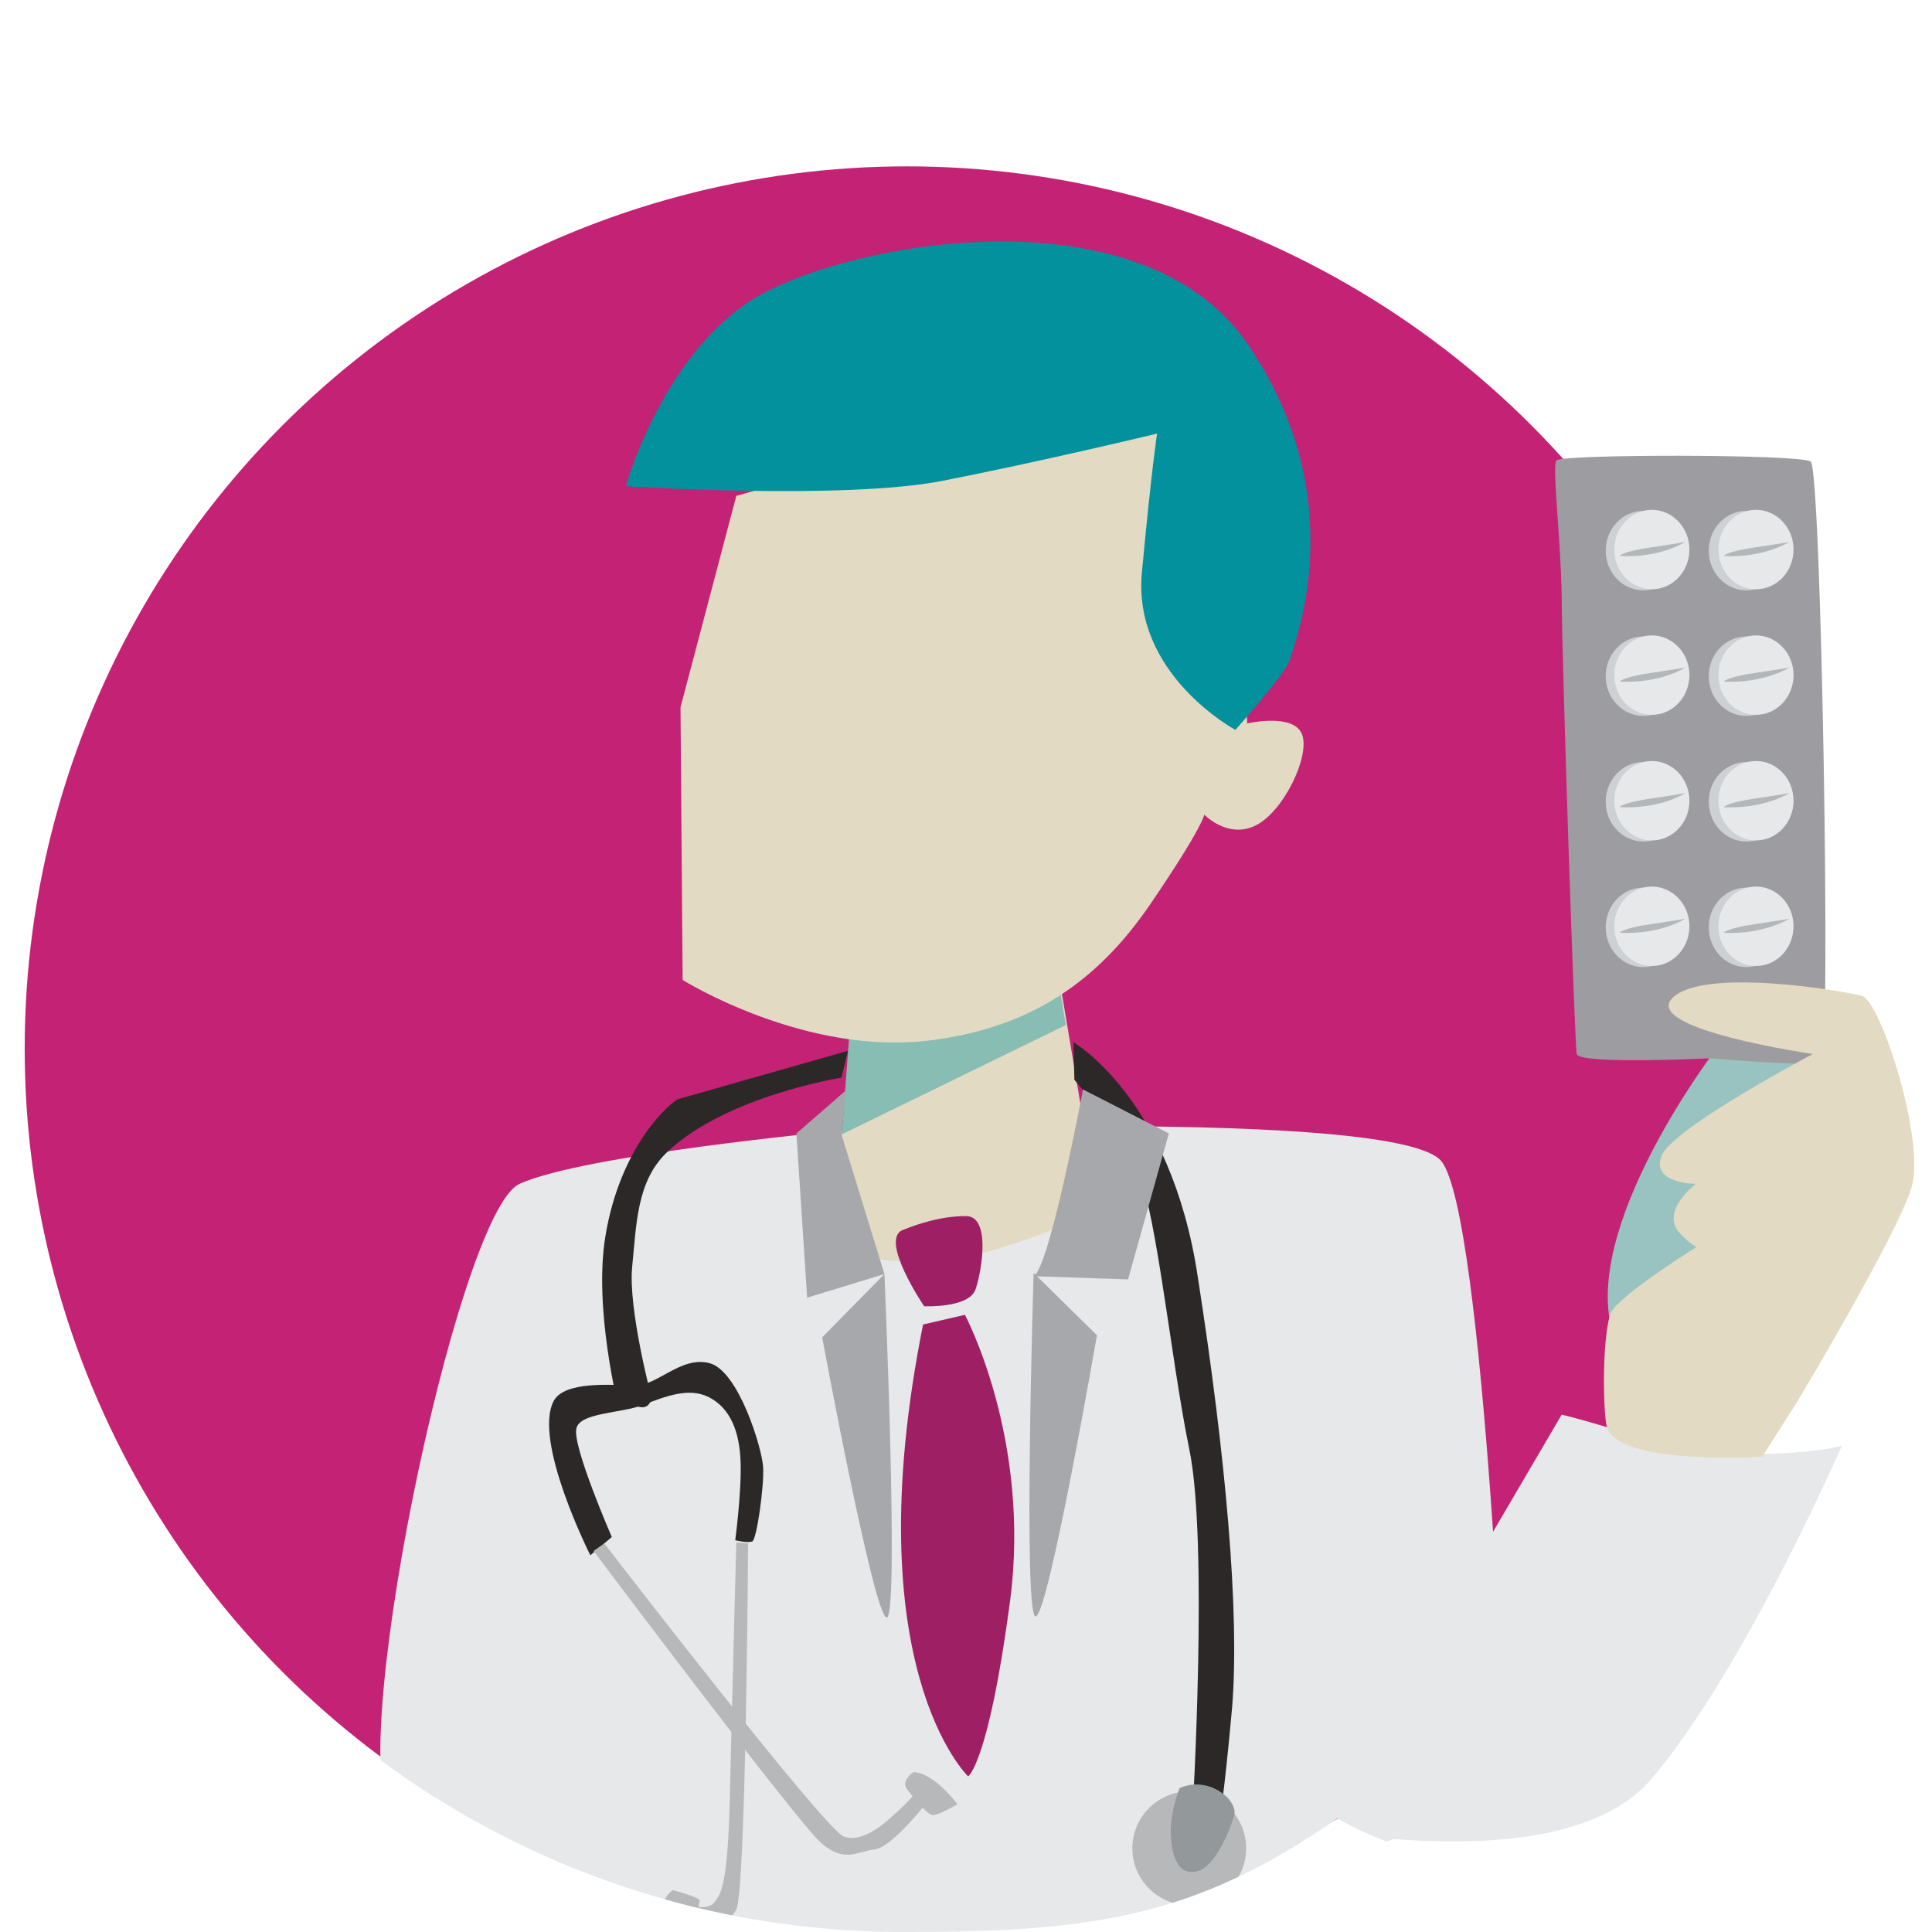 <?xml version="1.0" encoding="utf-8"?>
<!-- Generator: Adobe Illustrator 19.1.0, SVG Export Plug-In . SVG Version: 6.00 Build 0)  -->
<svg version="1.1" id="Capa_1" xmlns="http://www.w3.org/2000/svg" xmlns:xlink="http://www.w3.org/1999/xlink" x="0px" y="0px"
	 viewBox="1201.3 331.2 180 180" style="enable-background:new 1201.3 331.2 180 180;" xml:space="preserve">
<style type="text/css">
	.st0{display:none;}
	.st1{display:inline;}
	.st2{fill:#C52375;}
	.st3{clip-path:url(#SVGID_2_);fill:#E6E8EA;}
	.st4{clip-path:url(#SVGID_4_);fill:#E3DBC3;}
	.st5{opacity:0.4;clip-path:url(#SVGID_6_);fill:#02929E;enable-background:new    ;}
	.st6{clip-path:url(#SVGID_8_);fill:#E3DBC3;}
	.st7{clip-path:url(#SVGID_10_);fill:#02929E;}
	.st8{clip-path:url(#SVGID_12_);fill:#2C2827;}
	.st9{clip-path:url(#SVGID_14_);fill:#B6B9BB;}
	.st10{clip-path:url(#SVGID_16_);fill:#94999B;}
	.st11{clip-path:url(#SVGID_18_);fill:#A7A9AC;}
	.st12{clip-path:url(#SVGID_20_);fill:#A7A9AC;}
	.st13{clip-path:url(#SVGID_22_);fill:#9E1F63;}
	.st14{clip-path:url(#SVGID_24_);fill:#9E1F63;}
	.st15{clip-path:url(#SVGID_26_);fill:none;stroke:#02929E;stroke-width:1.296;stroke-miterlimit:10;}
	.st16{clip-path:url(#SVGID_28_);fill:#A7A9AC;}
	.st17{clip-path:url(#SVGID_30_);fill:#A7A9AC;}
	.st18{clip-path:url(#SVGID_32_);fill:#2C2827;}
	.st19{clip-path:url(#SVGID_34_);}
	.st20{fill:#2C2827;}
	.st21{fill:#B6B9BB;}
	.st22{clip-path:url(#SVGID_36_);fill:#E6E8EA;}
	.st23{clip-path:url(#SVGID_38_);fill:#9AC3C1;}
	.st24{clip-path:url(#SVGID_40_);fill:#9E9EA1;}
	.st25{clip-path:url(#SVGID_42_);fill:#E3DBC3;}
	.st26{clip-path:url(#SVGID_44_);fill:#CED1D3;}
	.st27{clip-path:url(#SVGID_46_);fill:#E6E8EA;}
	.st28{clip-path:url(#SVGID_48_);fill:#B3B7BA;}
	.st29{clip-path:url(#SVGID_50_);fill:#CED1D3;}
	.st30{clip-path:url(#SVGID_52_);fill:#E6E8EA;}
	.st31{clip-path:url(#SVGID_54_);fill:#B3B7BA;}
	.st32{clip-path:url(#SVGID_56_);fill:#CED1D3;}
	.st33{clip-path:url(#SVGID_58_);fill:#E6E8EA;}
	.st34{clip-path:url(#SVGID_60_);fill:#B3B7BA;}
	.st35{clip-path:url(#SVGID_62_);fill:#CED1D3;}
	.st36{clip-path:url(#SVGID_64_);fill:#E6E8EA;}
	.st37{clip-path:url(#SVGID_66_);fill:#B3B7BA;}
	.st38{clip-path:url(#SVGID_68_);fill:#CED1D3;}
	.st39{clip-path:url(#SVGID_70_);fill:#E6E8EA;}
	.st40{clip-path:url(#SVGID_72_);fill:#B3B7BA;}
	.st41{clip-path:url(#SVGID_74_);fill:#CED1D3;}
	.st42{clip-path:url(#SVGID_76_);fill:#E6E8EA;}
	.st43{clip-path:url(#SVGID_78_);fill:#B3B7BA;}
	.st44{clip-path:url(#SVGID_80_);fill:#CED1D3;}
	.st45{clip-path:url(#SVGID_82_);fill:#E6E8EA;}
	.st46{clip-path:url(#SVGID_84_);fill:#B3B7BA;}
	.st47{clip-path:url(#SVGID_86_);fill:#CED1D3;}
	.st48{clip-path:url(#SVGID_88_);fill:#E6E8EA;}
	.st49{clip-path:url(#SVGID_90_);fill:#B3B7BA;}
	.st50{clip-path:url(#SVGID_92_);fill:#E0CE4B;}
	.st51{clip-path:url(#SVGID_94_);fill:#00AEEF;}
	.st52{clip-path:url(#SVGID_96_);fill:#0A7393;}
	.st53{opacity:0.22;clip-path:url(#SVGID_98_);fill:#5D5E5E;enable-background:new    ;}
	.st54{clip-path:url(#SVGID_100_);fill:#5D5E5E;}
	.st55{clip-path:url(#SVGID_102_);fill:#95D8EA;}
	.st56{clip-path:url(#SVGID_104_);fill:#0A7393;}
	.st57{clip-path:url(#SVGID_106_);fill:#00AEEF;}
	.st58{clip-path:url(#SVGID_108_);fill:#FFFFFF;}
	.st59{clip-path:url(#SVGID_110_);fill:#E3DBC3;}
	.st60{clip-path:url(#SVGID_112_);fill:#E3DBC3;}
	.st61{clip-path:url(#SVGID_114_);fill:#E0CE4B;}
	.st62{clip-path:url(#SVGID_116_);fill:#FFFFFF;}
	.st63{clip-path:url(#SVGID_118_);fill:#FFFFFF;}
	.st64{clip-path:url(#SVGID_120_);fill:#FFFFFF;}
	.st65{clip-path:url(#SVGID_122_);fill:#FFFFFF;}
	.st66{clip-path:url(#SVGID_124_);fill:#FFFFFF;}
	.st67{clip-path:url(#SVGID_126_);fill:#FFFFFF;}
	.st68{clip-path:url(#SVGID_128_);fill:#FFFFFF;}
	.st69{clip-path:url(#SVGID_130_);fill:#FFFFFF;}
	.st70{clip-path:url(#SVGID_132_);fill:#ED2387;}
	.st71{clip-path:url(#SVGID_134_);fill:#ED2387;}
	.st72{display:inline;fill:#00AEEF;}
	.st73{clip-path:url(#SVGID_136_);fill:none;}
	.st74{clip-path:url(#SVGID_138_);fill:#C52375;}
	.st75{clip-path:url(#SVGID_140_);}
	.st76{fill:#E3DBC3;}
	.st77{fill:#02929E;}
	.st78{opacity:0.19;enable-background:new    ;}
	.st79{opacity:0.4;fill:#02929E;enable-background:new    ;}
	.st80{clip-path:url(#SVGID_142_);fill:#C52375;}
	.st81{clip-path:url(#SVGID_144_);fill:#FFFFFF;}
	.st82{clip-path:url(#SVGID_146_);}
	.st83{clip-path:url(#SVGID_148_);}
	.st84{clip-path:url(#SVGID_150_);}
	.st85{clip-path:url(#SVGID_152_);}
	.st86{clip-path:url(#SVGID_154_);}
	.st87{clip-path:url(#SVGID_156_);}
	.st88{clip-path:url(#SVGID_158_);}
	
		.st89{clip-path:url(#SVGID_160_);fill:none;stroke:#02929E;stroke-width:1.249;stroke-linecap:round;stroke-linejoin:round;stroke-miterlimit:10;}
	
		.st90{clip-path:url(#SVGID_162_);fill:none;stroke:#02929E;stroke-width:1.249;stroke-linecap:round;stroke-linejoin:round;stroke-miterlimit:10;}
	.st91{clip-path:url(#SVGID_164_);}
	.st92{clip-path:url(#SVGID_166_);fill:#E3DBC3;}
	.st93{clip-path:url(#SVGID_168_);fill:#E3DBC3;}
	.st94{clip-path:url(#SVGID_170_);fill:#00AEEF;}
	.st95{clip-path:url(#SVGID_172_);fill:#00AEEF;}
	.st96{clip-path:url(#SVGID_174_);fill:#E0CE4B;}
	.st97{clip-path:url(#SVGID_176_);fill:#81184D;}
	.st98{clip-path:url(#SVGID_178_);fill:#C52375;}
	.st99{clip-path:url(#SVGID_180_);fill:#02929E;}
	.st100{clip-path:url(#SVGID_182_);fill:#FFFFFF;}
	.st101{clip-path:url(#SVGID_184_);fill:#81184D;}
	.st102{clip-path:url(#SVGID_186_);fill:#81184D;}
	.st103{clip-path:url(#SVGID_188_);fill:none;stroke:#02929E;stroke-width:0.424;stroke-miterlimit:10;}
	.st104{clip-path:url(#SVGID_190_);fill:none;stroke:#02929E;stroke-width:0.424;stroke-miterlimit:10;}
	.st105{clip-path:url(#SVGID_192_);fill:none;stroke:#02929E;stroke-width:0.424;stroke-miterlimit:10;}
	.st106{clip-path:url(#SVGID_194_);fill:none;stroke:#02929E;stroke-width:0.424;stroke-miterlimit:10;}
	.st107{clip-path:url(#SVGID_196_);fill:#E3DBC3;}
	.st108{clip-path:url(#SVGID_198_);fill:#FFFFFF;}
	.st109{clip-path:url(#SVGID_200_);fill:#FFFFFF;}
	.st110{clip-path:url(#SVGID_202_);fill:#E3DBC3;}
	.st111{clip-path:url(#SVGID_204_);fill:#02929E;}
	.st112{clip-path:url(#SVGID_206_);fill:#02929E;}
	.st113{clip-path:url(#SVGID_208_);fill:#02929E;}
	.st114{clip-path:url(#SVGID_210_);fill:#02929E;}
	.st115{clip-path:url(#SVGID_212_);fill:#E3DBC3;}
	.st116{clip-path:url(#SVGID_214_);fill:#E3DBC3;}
	.st117{clip-path:url(#SVGID_216_);fill:#E3DBC3;}
	.st118{clip-path:url(#SVGID_218_);fill:#02929E;}
	.st119{clip-path:url(#SVGID_220_);fill:#C52375;}
	.st120{clip-path:url(#SVGID_222_);fill:#00AEEF;}
	.st121{opacity:0.65;clip-path:url(#SVGID_224_);fill:#FFFFFF;enable-background:new    ;}
	.st122{clip-path:url(#SVGID_226_);fill:#C52375;}
	.st123{opacity:0.4;clip-path:url(#SVGID_228_);}
	.st124{clip-path:url(#SVGID_230_);fill:none;}
	.st125{clip-path:url(#SVGID_232_);fill:#FFFFFF;}
	.st126{clip-path:url(#SVGID_234_);fill:#FFFFFF;}
	.st127{clip-path:url(#SVGID_236_);fill:#FFFFFF;}
	.st128{clip-path:url(#SVGID_238_);}
	.st129{fill:#FFFFFF;}
	.st130{fill:#00AEEF;}
	.st131{opacity:0.4;}
	.st132{fill:none;}
	.st133{clip-path:url(#SVGID_240_);fill:#FFFFFF;}
	.st134{clip-path:url(#SVGID_242_);fill:#FFFFFF;}
	.st135{display:inline;fill:#C52375;}
	.st136{clip-path:url(#SVGID_244_);fill:#E3DBC3;}
	.st137{opacity:0.67;clip-path:url(#SVGID_246_);fill:#E3DBC3;enable-background:new    ;}
	.st138{clip-path:url(#SVGID_248_);fill:#FFFFFF;}
	.st139{clip-path:url(#SVGID_250_);fill:#E0CE4B;}
	.st140{opacity:0.67;clip-path:url(#SVGID_252_);fill:#E3DBC3;enable-background:new    ;}
	.st141{clip-path:url(#SVGID_254_);fill:#00AEEF;}
	.st142{clip-path:url(#SVGID_256_);}
	.st143{clip-path:url(#SVGID_258_);}
	.st144{clip-path:url(#SVGID_260_);}
	.st145{clip-path:url(#SVGID_262_);}
	.st146{clip-path:url(#SVGID_264_);}
	.st147{clip-path:url(#SVGID_266_);}
	.st148{fill:#02919D;}
	.st149{fill:#C42275;}
	.st150{clip-path:url(#SVGID_268_);fill:#C42275;}
	.st151{clip-path:url(#SVGID_268_);fill:#FFFFFF;}
	.st152{clip-path:url(#SVGID_268_);fill:#231F20;}
	
		.st153{clip-path:url(#SVGID_268_);fill:none;stroke:#02919D;stroke-width:1.249;stroke-linecap:round;stroke-linejoin:round;stroke-miterlimit:10;}
	.st154{clip-path:url(#SVGID_268_);fill:#E2DAC2;}
	.st155{clip-path:url(#SVGID_268_);fill:#00ADEE;}
	.st156{fill:#00ADEE;}
	.st157{clip-path:url(#SVGID_270_);fill:#02919D;}
	.st158{clip-path:url(#SVGID_270_);fill:#C42275;}
	.st159{clip-path:url(#SVGID_270_);fill:#00ADEE;}
	.st160{opacity:0.65;clip-path:url(#SVGID_270_);fill:#FFFFFF;}
	.st161{opacity:0.4;clip-path:url(#SVGID_270_);}
	.st162{clip-path:url(#SVGID_270_);fill:none;}
	.st163{clip-path:url(#SVGID_270_);fill:#FFFFFF;}
	.st164{clip-path:url(#SVGID_270_);}
	.st165{clip-path:url(#SVGID_272_);fill:#DFCD4B;}
	.st166{clip-path:url(#SVGID_272_);fill:#81184D;}
	.st167{clip-path:url(#SVGID_272_);fill:#C42275;}
	.st168{clip-path:url(#SVGID_272_);fill:#02919D;}
	.st169{clip-path:url(#SVGID_272_);fill:#FFFFFF;}
	.st170{clip-path:url(#SVGID_272_);fill:none;stroke:#02919D;stroke-width:0.424;stroke-miterlimit:10;}
	.st171{clip-path:url(#SVGID_272_);fill:#E2DAC2;}
	.st172{clip-path:url(#SVGID_274_);fill:none;}
	.st173{clip-path:url(#SVGID_274_);fill:#C42275;}
	.st174{clip-path:url(#SVGID_274_);}
	.st175{fill:#E2DAC2;}
	.st176{fill:#0B7F82;}
	.st177{opacity:0.4;fill:#02919D;}
	.st178{clip-path:url(#SVGID_276_);fill:#E6E8E9;}
	.st179{clip-path:url(#SVGID_276_);fill:#E2DAC2;}
	.st180{opacity:0.4;clip-path:url(#SVGID_276_);fill:#02919D;}
	.st181{clip-path:url(#SVGID_276_);fill:#02919D;}
	.st182{clip-path:url(#SVGID_276_);fill:#2C2827;}
	.st183{clip-path:url(#SVGID_276_);fill:#B6B8BA;}
	.st184{clip-path:url(#SVGID_276_);fill:#93989A;}
	.st185{clip-path:url(#SVGID_276_);fill:#A6A8AB;}
	.st186{clip-path:url(#SVGID_276_);fill:#9E1F63;}
	.st187{clip-path:url(#SVGID_276_);fill:none;stroke:#02919D;stroke-width:1.296;stroke-miterlimit:10;}
	.st188{clip-path:url(#SVGID_276_);}
	.st189{fill:#B6B8BA;}
	.st190{clip-path:url(#SVGID_276_);fill:#99C3C0;}
	.st191{clip-path:url(#SVGID_276_);fill:#9D9DA1;}
	.st192{clip-path:url(#SVGID_276_);fill:#CDD1D3;}
	.st193{clip-path:url(#SVGID_276_);fill:#B3B7BA;}
	.st194{clip-path:url(#SVGID_278_);fill:#E2DAC2;}
	.st195{opacity:0.67;clip-path:url(#SVGID_278_);fill:#E2DAC2;}
	.st196{clip-path:url(#SVGID_278_);fill:#FFFFFF;}
	.st197{clip-path:url(#SVGID_278_);fill:#DFCD4B;}
	.st198{clip-path:url(#SVGID_278_);fill:#00ADEE;}
	.st199{clip-path:url(#SVGID_278_);}
	.st200{clip-path:url(#SVGID_280_);fill:#DFCD4B;}
	.st201{clip-path:url(#SVGID_280_);fill:#00ADEE;}
	.st202{clip-path:url(#SVGID_280_);fill:#097493;}
	.st203{opacity:0.22;clip-path:url(#SVGID_280_);fill:#5E5E5E;}
	.st204{clip-path:url(#SVGID_280_);fill:#5E5E5E;}
	.st205{clip-path:url(#SVGID_280_);fill:#93D7EA;}
	.st206{clip-path:url(#SVGID_280_);fill:#FFFFFF;}
	.st207{clip-path:url(#SVGID_280_);fill:#E2DAC2;}
	.st208{clip-path:url(#SVGID_280_);fill:#EC2386;}
	.st209{clip-path:url(#SVGID_282_);fill:#00ADEE;}
	.st210{clip-path:url(#SVGID_282_);fill:#F9F29C;}
	.st211{clip-path:url(#SVGID_282_);fill:#E2DAC2;}
	.st212{opacity:0.67;clip-path:url(#SVGID_282_);fill:#E2DAC2;}
	.st213{clip-path:url(#SVGID_282_);fill:#C42275;}
	.st214{clip-path:url(#SVGID_282_);fill:#DDD26C;}
	.st215{clip-path:url(#SVGID_282_);fill:none;stroke:#02919D;stroke-width:0.926;stroke-miterlimit:10;}
	.st216{fill:#F9F29C;}
	.st217{clip-path:url(#SVGID_284_);fill:#00ADEE;}
	.st218{clip-path:url(#SVGID_284_);fill:#BCB29B;}
	.st219{opacity:0.4;clip-path:url(#SVGID_284_);fill:#02919D;}
	.st220{clip-path:url(#SVGID_284_);fill:none;stroke:#02919D;stroke-width:1.627;stroke-miterlimit:10;}
	.st221{clip-path:url(#SVGID_284_);fill:#02919D;}
	.st222{fill:#EC2386;}
	.st223{clip-path:url(#SVGID_286_);fill:#F9F29C;}
	.st224{clip-path:url(#SVGID_286_);fill:#E2DAC2;}
	.st225{opacity:0.4;clip-path:url(#SVGID_286_);fill:#02919D;}
	.st226{clip-path:url(#SVGID_286_);fill:none;stroke:#02919D;stroke-width:1.619;stroke-miterlimit:10;}
	.st227{clip-path:url(#SVGID_286_);fill:#02919D;}
	.st228{clip-path:url(#SVGID_286_);fill:#EC2386;}
	.st229{clip-path:url(#SVGID_286_);fill:none;stroke:#00ADEE;stroke-width:1.619;stroke-miterlimit:10;}
	.st230{clip-path:url(#SVGID_286_);fill:none;stroke:#00ADEE;stroke-width:1.439;stroke-miterlimit:10;}
	.st231{clip-path:url(#SVGID_286_);fill:none;stroke:#00ADEE;stroke-width:1.115;stroke-miterlimit:10;}
	.st232{fill:#B61F70;}
	.st233{clip-path:url(#SVGID_288_);fill:none;stroke:#231F20;stroke-width:0.888;stroke-miterlimit:10;}
	.st234{clip-path:url(#SVGID_288_);fill:#EC2386;}
	.st235{clip-path:url(#SVGID_288_);fill:#F9F29C;}
	.st236{clip-path:url(#SVGID_288_);fill:#BCB29B;}
	.st237{opacity:0.4;clip-path:url(#SVGID_288_);fill:#02919D;}
	.st238{clip-path:url(#SVGID_288_);fill:#DDD26C;}
	.st239{clip-path:url(#SVGID_288_);}
	.st240{fill:none;stroke:#02919D;stroke-width:1.447;stroke-linejoin:round;stroke-miterlimit:10;}
	.st241{fill:#FFFFFF;stroke:#02919D;stroke-width:1.615;stroke-linejoin:round;stroke-miterlimit:10;}
	.st242{fill:none;stroke:#02919D;stroke-width:1.238;stroke-miterlimit:10;}
	.st243{clip-path:url(#SVGID_288_);fill:none;stroke:#02919D;stroke-width:0.998;stroke-miterlimit:10;}
	.st244{clip-path:url(#SVGID_290_);fill:#F9F29C;}
	.st245{clip-path:url(#SVGID_290_);fill:#BCB29B;}
	.st246{opacity:0.4;clip-path:url(#SVGID_290_);fill:#02919D;}
	.st247{clip-path:url(#SVGID_290_);fill:none;stroke:#02919D;stroke-width:1.49;stroke-miterlimit:10;}
	.st248{clip-path:url(#SVGID_290_);fill:#02919D;}
	.st249{clip-path:url(#SVGID_290_);fill:none;stroke:#02919D;stroke-width:1.191;stroke-miterlimit:10;}
	.st250{clip-path:url(#SVGID_290_);fill:none;stroke:#02919D;stroke-width:1.605;stroke-miterlimit:10;}
	.st251{clip-path:url(#SVGID_292_);fill:none;stroke:#231F20;stroke-width:0.826;stroke-miterlimit:10;}
	.st252{clip-path:url(#SVGID_292_);fill:#02919D;}
	.st253{clip-path:url(#SVGID_292_);fill:#EC2386;}
	.st254{clip-path:url(#SVGID_292_);fill:#E2DAC2;}
	.st255{opacity:0.4;clip-path:url(#SVGID_292_);fill:#02919D;}
	.st256{clip-path:url(#SVGID_292_);fill:none;stroke:#02919D;stroke-width:1.363;stroke-miterlimit:10;}
	.st257{clip-path:url(#SVGID_292_);fill:none;stroke:#02919D;stroke-width:1.503;stroke-linejoin:round;stroke-miterlimit:10;}
	.st258{clip-path:url(#SVGID_292_);fill:#FFFFFF;stroke:#02919D;stroke-width:1.503;stroke-linejoin:round;stroke-miterlimit:10;}
	.st259{fill:#DDD26C;}
	.st260{clip-path:url(#SVGID_294_);fill:none;stroke:#231F20;stroke-width:0.832;stroke-miterlimit:10;}
	.st261{clip-path:url(#SVGID_294_);fill:#00ADEE;}
	.st262{clip-path:url(#SVGID_294_);fill:#F9F29C;}
	.st263{clip-path:url(#SVGID_294_);fill:#E2DAC2;}
	.st264{opacity:0.4;clip-path:url(#SVGID_294_);fill:#02919D;}
	.st265{clip-path:url(#SVGID_294_);fill:none;stroke:#02919D;stroke-width:1.372;stroke-miterlimit:10;}
	.st266{clip-path:url(#SVGID_294_);fill:#02919D;}
	.st267{clip-path:url(#SVGID_294_);fill:none;stroke:#02919D;stroke-width:1.513;stroke-linejoin:round;stroke-miterlimit:10;}
	.st268{clip-path:url(#SVGID_294_);fill:#FFFFFF;stroke:#02919D;stroke-width:1.513;stroke-linejoin:round;stroke-miterlimit:10;}
	.st269{clip-path:url(#SVGID_294_);fill:none;stroke:#EC2386;stroke-width:1.625;stroke-miterlimit:10;}
	.st270{clip-path:url(#SVGID_294_);fill:none;stroke:#EC2386;stroke-width:1.405;stroke-miterlimit:10;}
	.st271{clip-path:url(#SVGID_294_);fill:#EC2386;}
	.st272{clip-path:url(#SVGID_294_);fill:#DDD26C;}
	.st273{clip-path:url(#SVGID_296_);fill:none;stroke:#02919D;stroke-width:1.621;stroke-miterlimit:10;}
	.st274{clip-path:url(#SVGID_296_);fill:#EC2386;}
	.st275{clip-path:url(#SVGID_296_);fill:#E2DAC2;}
	.st276{opacity:0.4;clip-path:url(#SVGID_296_);fill:#02919D;}
	.st277{clip-path:url(#SVGID_296_);fill:#F9F29C;}
	.st278{clip-path:url(#SVGID_296_);fill:#02919D;}
	.st279{clip-path:url(#SVGID_296_);fill:none;stroke:#02919D;stroke-width:1.726;stroke-miterlimit:10;}
	.st280{clip-path:url(#SVGID_296_);fill:none;stroke:#02919D;stroke-width:1.827;stroke-miterlimit:10;}
	.st281{clip-path:url(#SVGID_298_);}
	.st282{clip-path:url(#SVGID_298_);fill:#EC2386;}
	.st283{clip-path:url(#SVGID_298_);fill:none;stroke:#231F20;stroke-width:0.824;stroke-miterlimit:10;}
	.st284{clip-path:url(#SVGID_298_);fill:#02919D;}
	.st285{clip-path:url(#SVGID_298_);fill:#E2DAC2;}
	.st286{opacity:0.4;clip-path:url(#SVGID_298_);fill:#02919D;}
	.st287{clip-path:url(#SVGID_298_);fill:none;stroke:#02919D;stroke-width:1.359;stroke-miterlimit:10;}
	.st288{clip-path:url(#SVGID_298_);fill:none;stroke:#02919D;stroke-width:1.498;stroke-linejoin:round;stroke-miterlimit:10;}
	.st289{clip-path:url(#SVGID_298_);fill:#FFFFFF;stroke:#02919D;stroke-width:1.498;stroke-linejoin:round;stroke-miterlimit:10;}
	.st290{clip-path:url(#SVGID_298_);fill:none;stroke:#02919D;stroke-width:1.148;stroke-miterlimit:10;}
	.st291{clip-path:url(#SVGID_298_);fill:none;stroke:#FFFFFF;stroke-width:0.574;stroke-linecap:round;stroke-miterlimit:10;}
	.st292{clip-path:url(#SVGID_298_);fill:#0B7F82;}
	.st293{clip-path:url(#SVGID_298_);fill:#B61F70;}
	.st294{clip-path:url(#SVGID_300_);fill:#02919D;}
	.st295{clip-path:url(#SVGID_300_);fill:#0B7F82;}
	.st296{clip-path:url(#SVGID_300_);fill:none;stroke:#231F20;stroke-width:0.834;stroke-miterlimit:10;}
	.st297{clip-path:url(#SVGID_300_);fill:#EC2386;}
	.st298{clip-path:url(#SVGID_300_);fill:#BCB29B;}
	.st299{opacity:0.4;clip-path:url(#SVGID_300_);fill:#02919D;}
	.st300{clip-path:url(#SVGID_300_);fill:none;stroke:#02919D;stroke-width:1.375;stroke-miterlimit:10;}
	.st301{clip-path:url(#SVGID_300_);fill:none;stroke:#02919D;stroke-width:1.516;stroke-linejoin:round;stroke-miterlimit:10;}
	.st302{clip-path:url(#SVGID_300_);fill:#FFFFFF;stroke:#02919D;stroke-width:1.516;stroke-linejoin:round;stroke-miterlimit:10;}
	.st303{clip-path:url(#SVGID_300_);fill:none;stroke:#02919D;stroke-width:1.162;stroke-miterlimit:10;}
	.st304{clip-path:url(#SVGID_300_);fill:none;stroke:#EC2386;stroke-width:1.162;stroke-miterlimit:10;}
	.st305{clip-path:url(#SVGID_302_);fill:#00ADEE;}
	.st306{clip-path:url(#SVGID_302_);fill:#E2DAC2;}
	.st307{opacity:0.4;clip-path:url(#SVGID_302_);fill:#02919D;}
	.st308{clip-path:url(#SVGID_302_);fill:none;stroke:#02919D;stroke-width:1.608;stroke-miterlimit:10;}
	.st309{clip-path:url(#SVGID_302_);fill:#02919D;}
	.st310{clip-path:url(#SVGID_302_);fill:#EC2386;}
	.st311{clip-path:url(#SVGID_302_);}
	.st312{clip-path:url(#SVGID_304_);}
	.st313{clip-path:url(#SVGID_306_);fill:none;stroke:#231F20;stroke-width:0.829;stroke-miterlimit:10;}
	.st314{clip-path:url(#SVGID_306_);fill:#F9F29C;}
	.st315{clip-path:url(#SVGID_306_);fill:#02919D;}
	.st316{clip-path:url(#SVGID_306_);fill:#BCB29B;}
	.st317{opacity:0.4;clip-path:url(#SVGID_306_);fill:#02919D;}
	.st318{clip-path:url(#SVGID_306_);fill:none;stroke:#02919D;stroke-width:1.367;stroke-miterlimit:10;}
	.st319{clip-path:url(#SVGID_306_);fill:none;stroke:#02919D;stroke-width:1.508;stroke-linejoin:round;stroke-miterlimit:10;}
	.st320{clip-path:url(#SVGID_306_);fill:none;stroke:#00ADEE;stroke-width:1.619;stroke-miterlimit:10;}
	.st321{clip-path:url(#SVGID_306_);fill:none;stroke:#00ADEE;stroke-width:1.399;stroke-miterlimit:10;}
	.st322{clip-path:url(#SVGID_306_);}
	.st323{clip-path:url(#SVGID_306_);fill:#0B7F82;}
	.st324{clip-path:url(#SVGID_306_);fill:#00ADEE;}
	.st325{clip-path:url(#SVGID_308_);fill:#EC2386;}
	.st326{clip-path:url(#SVGID_308_);fill:#E2DAC2;}
	.st327{opacity:0.4;clip-path:url(#SVGID_308_);fill:#02919D;}
	.st328{clip-path:url(#SVGID_308_);fill:#F9F29C;}
	.st329{clip-path:url(#SVGID_308_);fill:none;stroke:#02919D;stroke-width:1.37;stroke-miterlimit:10;}
	.st330{clip-path:url(#SVGID_308_);fill:#02919D;}
	.st331{clip-path:url(#SVGID_308_);fill:none;stroke:#02919D;stroke-width:1.605;stroke-miterlimit:10;}
	.st332{clip-path:url(#SVGID_308_);fill:#DDD26C;}
</style>
<g>
	<circle class="st149" cx="1285.8" cy="428.9" r="82.2"/>
	<g>
		<defs>
			<path id="SVGID_275_" d="M1382.8,400.3l-1.4-24l-2.5-8.2h-38.2c-14.6-13.2-34-21.3-55.2-21.3c-45.4,0-82.2,36.8-82.2,82.2
				s36.8,82.2,82.2,82.2c17.4,0,27.1-1.3,40.4-10.6c0,0,22.2,13.6,42.8-4.3c11.3-9.9,18.6-55.1,19.2-57
				C1388.6,437.3,1382.8,400.3,1382.8,400.3z"/>
		</defs>
		<clipPath id="SVGID_2_">
			<use xlink:href="#SVGID_275_"  style="overflow:visible;"/>
		</clipPath>
		<path style="clip-path:url(#SVGID_2_);fill:#E6E8E9;" d="M1238.1,500.7c-5.2-3.4,5.7-56.5,11.6-59.2c5.9-2.7,29.3-4.9,29.3-4.9
			s52.6-2.2,56.6,2.8c4,5,6.1,58,6.1,58S1284.4,530.7,1238.1,500.7z"/>
		<path style="clip-path:url(#SVGID_2_);fill:#E2DAC2;" d="M1280.5,426.8l-1.6,20.8c0,0,6.7,2.6,15.5-0.1c8.8-2.7,9.1-4.3,9.1-4.3
			l-3.7-22L1280.5,426.8z"/>
		<polygon style="opacity:0.4;clip-path:url(#SVGID_2_);fill:#02919D;" points="1280.5,426.8 1279.7,436.9 1300.6,426.7 
			1299.7,421.3 		"/>
		<path style="clip-path:url(#SVGID_2_);fill:#E2DAC2;" d="M1269.9,377.4l-5.2,19.7l0.2,25.4c0,0,11.5,7.2,23.3,5.6
			c9.2-1.2,15.4-5.5,20.3-12.7c4.9-7.2,5-8.3,5-8.3s2.2,2.3,4.8,1c2.6-1.3,5.1-6.5,4.3-8.5c-0.8-2-5.1-1-5.1-1s-0.8-24.6-5.6-28.3
			C1307.1,366.6,1269.9,377.4,1269.9,377.4z"/>
		<path style="clip-path:url(#SVGID_2_);fill:#02919D;" d="M1309.1,371.6c0,0-10.8,2.6-20,4.4c-9.2,1.8-29.5,0.5-29.5,0.5
			s3.3-11.8,11.5-17.2s36.3-10.8,46.4,3.9s4.2,28.3,4,29.4s-5.1,6.6-5.1,6.6s-9.7-5.2-8.7-14.8
			C1308.6,374.8,1309.1,371.6,1309.1,371.6z"/>
		<path style="clip-path:url(#SVGID_2_);fill:#2C2827;" d="M1301.3,428.3c0,0,9.1,5.2,11.6,21.9c2.6,16.7,3.9,31.1,3.2,40
			c-0.8,8.9-1.2,10.6-1.2,10.6l-2.5-0.6c0,0,1.5-25.4-0.3-34c-1.8-8.7-3.2-23.9-5.3-27.2c-2.1-3.3-5.4-7.2-5.4-7.2L1301.3,428.3z"/>
		<circle style="clip-path:url(#SVGID_2_);fill:#B6B8BA;" cx="1312.1" cy="503.4" r="5.3"/>
		<path style="clip-path:url(#SVGID_2_);fill:#93989A;" d="M1311.2,497.8c0,0-1,2.4-0.8,4.7s1,3.5,2.6,3c1.6-0.6,2.9-3.8,3.3-5.2
			C1316.6,498.8,1313.8,496.6,1311.2,497.8z"/>
		<path style="clip-path:url(#SVGID_2_);fill:#A6A8AB;" d="M1297.6,450.1c1.5-0.8,4.6-17.4,4.6-17.4l8,4.1l-3.8,13.6L1297.6,450.1z"
			/>
		<polygon style="clip-path:url(#SVGID_2_);fill:#A6A8AB;" points="1279.7,436.9 1283.7,449.9 1276.5,452.1 1275.5,436.8 
			1280.1,432.8 		"/>
		<path style="clip-path:url(#SVGID_2_);fill:#9E1F63;" d="M1285.4,445.8c1.5-0.6,3.6-1.3,5.9-1.3c2.3,0,1.5,5,0.9,6.8
			c-0.6,1.8-4.8,1.6-4.8,1.6S1283.2,446.7,1285.4,445.8z"/>
		<path style="clip-path:url(#SVGID_2_);fill:#9E1F63;" d="M1287.3,454.6l3.9-0.9c0,0,6.2,11.6,4.2,26.7s-3.9,16.3-3.9,16.3
			S1280.9,486.6,1287.3,454.6z"/>
		<path style="clip-path:url(#SVGID_2_);fill:#A6A8AB;" d="M1297.6,449.8c0,0-1,32.3,0.2,32c1.2-0.2,5.7-26.2,5.7-26.2L1297.6,449.8
			z"/>
		<path style="clip-path:url(#SVGID_2_);fill:#A6A8AB;" d="M1283.7,449.9c0,0,1.4,32.3,0.2,32c-1.2-0.2-6-26.1-6-26.1L1283.7,449.9z
			"/>
		<path style="clip-path:url(#SVGID_2_);fill:#2C2827;" d="M1264.5,433.6c-0.6,0.2-5.4,4.2-6.8,12.8c-1.1,6.7,1.2,15.8,1.2,15.8
			s0.4-0.6,1.7,0c1.3,0.5,1.4-0.8,1.4-0.8s-2.2-8.3-1.8-12.2s0.4-8,3.3-10.7c5.5-5.2,16.2-6.9,16.2-6.9l0.6-2.5L1264.5,433.6z"/>
		<g style="clip-path:url(#SVGID_2_);">
			<path class="st20" d="M1256.3,476.1l2-1.7c0,0-3.7-8.5-3.3-10.1c0.3-1.5,4.1-1.4,6.2-2.2s4.3-1.7,6.2-0.7s2.8,3.1,2.9,6
				c0.1,2.8-0.5,7.3-0.5,7.3s1.2,0.3,1.6,0.1s1.1-5.1,1-6.9s-2.3-9-5-9.7s-4.9,2.2-7.1,2.1c-2.2-0.1-6.4-0.4-7.4,1.4
				C1250.9,465.4,1256.3,476.1,1256.3,476.1z"/>
			<path class="st189" d="M1271,475c0,0-0.2,32.3-1.1,34.1c-0.9,1.8-4.3,1.8-4.8,1.8c-0.5,0,0-2.3,0-2.3s2,0.7,2.7-0.1
				c0.6-0.8,1.3-1.2,1.5-9.9c0.2-8.7,0.6-23.7,0.6-23.7L1271,475z"/>
			<path class="st189" d="M1257.6,475c0,0,20.4,26.5,22.3,27.3c1.9,0.7,4.1-1.5,5.1-2.4c1-0.9,2.1-2.2,2.1-2.2l0.9,1
				c0,0-3.5,4.6-5.2,4.8c-1.7,0.2-2.8,1.3-5-0.6c-2.2-1.9-21.2-27.2-21.2-27.2L1257.6,475z"/>
			<path class="st189" d="M1286.4,496.3c0,0-1.2,0.8-0.6,1.6s1.9,2.4,2.4,2.4c0.4,0.1,2.3-1,2.3-1S1288.4,496.4,1286.4,496.3z"/>
			<path class="st189" d="M1264,507.3c0,0-1,0.5-1,2.1c0,1.6,0.5,2.8,0.5,2.8s1.7,0.4,2,0c0.3-0.4,0.9-3.6,1-3.9
				S1264,507.3,1264,507.3z"/>
		</g>
		<path style="clip-path:url(#SVGID_2_);fill:#E6E8E9;" d="M1372.9,465.9c-2.6,0.7-11.6,1.5-17.9-0.5c-6.3-2-8.2-2.4-8.2-2.4
			l-10.9,18.6l-4.4-1.1l-12,20.3c0,0,27,6.4,35.7-3.9S1372.9,465.9,1372.9,465.9z"/>
		<path style="clip-path:url(#SVGID_2_);fill:#99C3C0;" d="M1362.8,426.9c-0.3,0.1-13,16.2-11.6,26.8c1.4,10.7,22.2-9.2,22.2-9.2
			l3.8-10.7l-2.5-5.5L1362.8,426.9z"/>
		<path style="clip-path:url(#SVGID_2_);fill:#9D9DA1;" d="M1360.6,429.8c0,0-12.2,0.6-12.4-0.4s-1.4-37.2-1.4-42.7
			c-0.1-5.5-0.9-12-0.5-12.6s22.7-0.6,23.7,0.1s1.9,55.8,1,56C1370.1,430.6,1360.6,429.8,1360.6,429.8z"/>
		<path style="clip-path:url(#SVGID_2_);fill:#E2DAC2;" d="M1365.5,466.9l3.3-5.2c0,0,9.3-15.5,10.6-19.9s-2.9-17.3-4.6-17.8
			c-1.7-0.5-14.9-2.7-17.7,0.2s13.1,5.2,13.1,5.2s-13.1,6.9-14.1,9.5s3.2,2.6,3.2,2.6s-3.5,2.6-1.4,4.7c2.1,2.2,2.4,0.9,2.4,0.9
			l12.9-7.9c0,0-21.1,11.7-21.9,14.5s-0.6,9.4-0.3,10.4C1352,467.8,1365.5,466.9,1365.5,466.9z"/>
		<ellipse style="clip-path:url(#SVGID_2_);fill:#CDD1D3;" cx="1354.4" cy="382.5" rx="3.5" ry="3.7"/>
		<ellipse style="clip-path:url(#SVGID_2_);fill:#E6E8E9;" cx="1355.2" cy="382.4" rx="3.5" ry="3.7"/>
		<path style="clip-path:url(#SVGID_2_);fill:#B3B7BA;" d="M1352.2,383c0,0,0.2-0.4,2.9-0.8c2.7-0.4,3.2-0.5,3.2-0.5
			S1356,383.2,1352.2,383z"/>
		<ellipse style="clip-path:url(#SVGID_2_);fill:#CDD1D3;" cx="1364" cy="382.5" rx="3.5" ry="3.7"/>
		<ellipse style="clip-path:url(#SVGID_2_);fill:#E6E8E9;" cx="1364.9" cy="382.4" rx="3.5" ry="3.7"/>
		<path style="clip-path:url(#SVGID_2_);fill:#B3B7BA;" d="M1361.9,383c0,0,0.2-0.4,2.9-0.8c2.7-0.4,3.2-0.5,3.2-0.5
			S1365.6,383.2,1361.9,383z"/>
		<ellipse style="clip-path:url(#SVGID_2_);fill:#CDD1D3;" cx="1354.4" cy="394.2" rx="3.5" ry="3.7"/>
		<ellipse style="clip-path:url(#SVGID_2_);fill:#E6E8E9;" cx="1355.2" cy="394.1" rx="3.5" ry="3.7"/>
		<path style="clip-path:url(#SVGID_2_);fill:#B3B7BA;" d="M1352.2,394.7c0,0,0.2-0.4,2.9-0.8c2.7-0.4,3.2-0.5,3.2-0.5
			S1356,394.9,1352.2,394.7z"/>
		<ellipse style="clip-path:url(#SVGID_2_);fill:#CDD1D3;" cx="1364" cy="394.2" rx="3.5" ry="3.7"/>
		<ellipse style="clip-path:url(#SVGID_2_);fill:#E6E8E9;" cx="1364.9" cy="394.1" rx="3.5" ry="3.7"/>
		<path style="clip-path:url(#SVGID_2_);fill:#B3B7BA;" d="M1361.9,394.7c0,0,0.2-0.4,2.9-0.8c2.7-0.4,3.2-0.5,3.2-0.5
			S1365.6,394.9,1361.9,394.7z"/>
		<ellipse style="clip-path:url(#SVGID_2_);fill:#CDD1D3;" cx="1354.4" cy="405.9" rx="3.5" ry="3.7"/>
		<ellipse style="clip-path:url(#SVGID_2_);fill:#E6E8E9;" cx="1355.2" cy="405.8" rx="3.5" ry="3.7"/>
		<path style="clip-path:url(#SVGID_2_);fill:#B3B7BA;" d="M1352.2,406.4c0,0,0.2-0.4,2.9-0.8c2.7-0.4,3.2-0.5,3.2-0.5
			S1356,406.6,1352.2,406.4z"/>
		<ellipse style="clip-path:url(#SVGID_2_);fill:#CDD1D3;" cx="1364" cy="405.9" rx="3.5" ry="3.7"/>
		<ellipse style="clip-path:url(#SVGID_2_);fill:#E6E8E9;" cx="1364.9" cy="405.8" rx="3.5" ry="3.7"/>
		<path style="clip-path:url(#SVGID_2_);fill:#B3B7BA;" d="M1361.9,406.4c0,0,0.2-0.4,2.9-0.8c2.7-0.4,3.2-0.5,3.2-0.5
			S1365.6,406.6,1361.9,406.4z"/>
		<ellipse style="clip-path:url(#SVGID_2_);fill:#CDD1D3;" cx="1354.4" cy="417.6" rx="3.5" ry="3.7"/>
		<ellipse style="clip-path:url(#SVGID_2_);fill:#E6E8E9;" cx="1355.2" cy="417.5" rx="3.5" ry="3.7"/>
		<path style="clip-path:url(#SVGID_2_);fill:#B3B7BA;" d="M1352.2,418.1c0,0,0.2-0.4,2.9-0.8c2.7-0.4,3.2-0.5,3.2-0.5
			S1356,418.3,1352.2,418.1z"/>
		<ellipse style="clip-path:url(#SVGID_2_);fill:#CDD1D3;" cx="1364" cy="417.6" rx="3.5" ry="3.7"/>
		<ellipse style="clip-path:url(#SVGID_2_);fill:#E6E8E9;" cx="1364.9" cy="417.5" rx="3.5" ry="3.7"/>
		<path style="clip-path:url(#SVGID_2_);fill:#B3B7BA;" d="M1361.9,418.1c0,0,0.2-0.4,2.9-0.8c2.7-0.4,3.2-0.5,3.2-0.5
			S1365.6,418.3,1361.9,418.1z"/>
	</g>
</g>
</svg>
